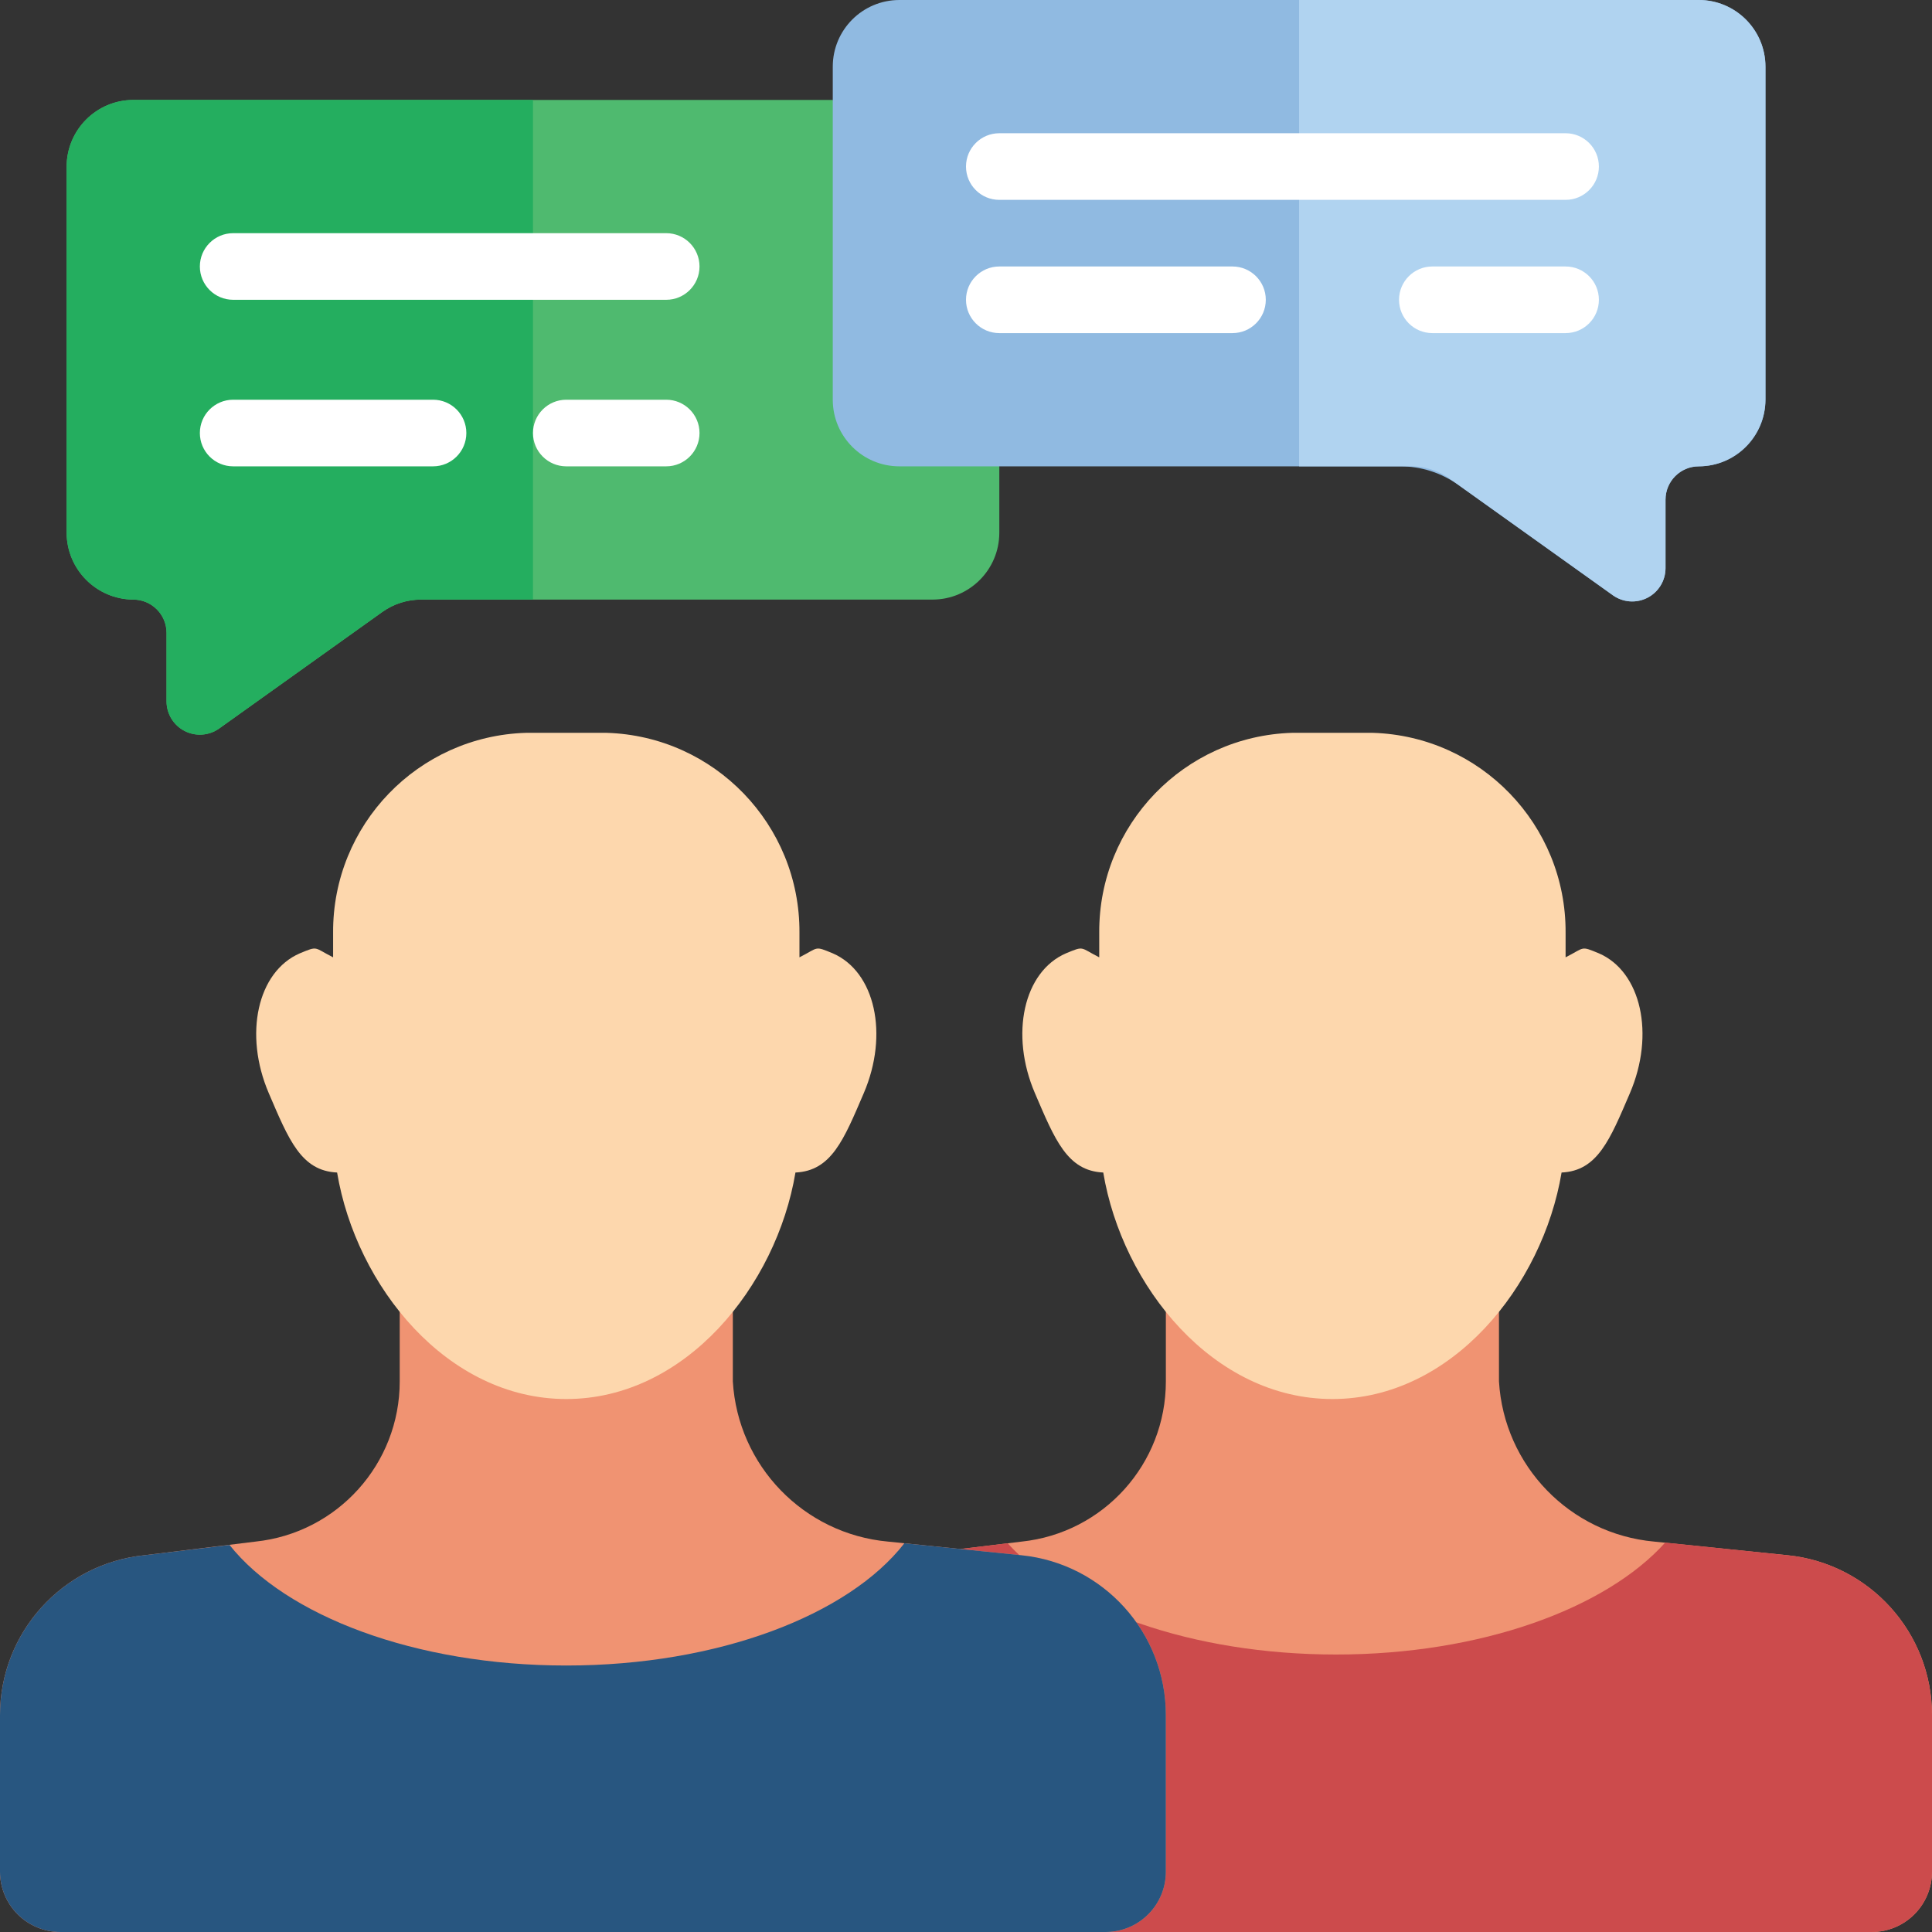 <svg height="512pt" viewBox="0 0 512 512" width="512pt" xmlns="http://www.w3.org/2000/svg"><rect x="0" y="0" width="512" height="512" fill="#333333" stroke="none"/><path d="m264.828 123.586v17.656c-.031 9.738-7.918 17.625-17.656 17.656h-135.59c-3.672-.004-7.25 1.137-10.242 3.266l-43.254 30.895c-2.688 1.914-6.215 2.168-9.148.664s-4.785-4.516-4.801-7.812v-18.188c0-4.875-3.949-8.824-8.828-8.824-9.719-.074-17.582-7.938-17.652-17.656v-97.105c.027-9.738 7.914-17.625 17.652-17.652h185.383zm0 0" fill="#4fba6f"/><path d="m141.242 26.484v132.414h-29.66c-3.672-.004-7.25 1.137-10.242 3.266l-43.254 30.895c-2.688 1.914-6.215 2.168-9.148.664s-4.785-4.516-4.801-7.812v-18.188c0-4.875-3.949-8.824-8.828-8.824-9.719-.074-17.582-7.938-17.652-17.656v-97.105c.027-9.738 7.914-17.625 17.652-17.652zm0 0" fill="#24ae5f"/><path d="m220.691 17.656v88.273c0 9.754 7.902 17.656 17.652 17.656h132.758c5.52-.004 10.898 1.723 15.387 4.934l40.934 29.238c2.691 1.922 6.23 2.176 9.172.664 2.938-1.516 4.785-4.543 4.785-7.852v-18.156c0-4.875 3.953-8.828 8.828-8.828 9.75 0 17.656-7.902 17.656-17.656v-88.273c0-9.75-7.906-17.656-17.656-17.656h-211.863c-9.75 0-17.652 7.906-17.652 17.656zm0 0" fill="#90bae1"/><path d="m344.277 0v123.586h29.66c3.668 0 7.25 1.141 10.238 3.266l43.258 30.898c2.684 1.91 6.211 2.168 9.145.664 2.934-1.504 4.785-4.52 4.801-7.816v-18.184c0-4.875 3.953-8.828 8.828-8.828 9.719-.07 17.582-7.934 17.656-17.656v-88.273c-.031-9.738-7.918-17.629-17.656-17.656zm0 0" fill="#b0d3f0"/><path d="m219.012 512h277.012c4.234 0 8.301-1.684 11.297-4.68 2.996-2.996 4.68-7.062 4.68-11.297v-41.492c.004-21.832-16.504-40.133-38.223-42.371l-35.398-3.621c-22.324-2.031-39.812-20.082-41.137-42.461v-18.449h-88.277v18.449c.008 21.852-16.492 40.18-38.223 42.461l-16.066 1.945zm0 0" fill="#f09372"/><path d="m353.102 194.207h10.684c28.586.863 51.27 24.367 51.113 52.965v6.531c5.207-2.648 3.883-3.09 8.824-1.059 11.211 4.855 14.922 21.453 8.211 37.078-5.297 12.355-8.562 20.566-18.098 21.008-5.031 30.102-29.129 60.027-60.734 60.027-31.602 0-55.699-29.926-60.73-60.027-9.535-.441-12.801-8.652-18.098-21.008-6.711-15.625-3-32.223 8.211-37.078 4.941-2.031 3.617-1.59 8.824 1.059v-6.531c-.156-28.598 22.527-52.102 51.113-52.965zm0 0" fill="#fdd7ad"/><path d="m512 454.531v41.492c0 8.824-7.152 15.977-15.977 15.977h-277.012l35.664-101.516 12.359-1.504c15.801 17.48 48.816 29.484 87.039 29.484 38.398 0 71.504-12.18 87.219-29.66l32.484 3.355c21.719 2.238 38.227 20.539 38.223 42.371zm0 0" fill="#cc4b4c"/><path d="m194.207 347.629v18.449c1.328 22.379 18.812 40.43 41.137 42.461l35.398 3.621c21.719 2.238 38.227 20.539 38.223 42.371v41.492c0 8.824-7.152 15.977-15.977 15.977h-277.012c-4.234 0-8.301-1.684-11.297-4.68-2.996-2.996-4.68-7.062-4.68-11.297v-41.492c-.004-21.832 16.504-40.133 38.223-42.371l29.484-3.621c21.73-2.281 38.23-20.609 38.223-42.461v-18.449zm0 0" fill="#f09372"/><path d="m150.07 194.207h10.68c28.586.863 51.27 24.367 51.113 52.965v6.531c5.207-2.648 3.883-3.09 8.828-1.059 11.211 4.855 14.918 21.453 8.207 37.078-5.297 12.355-8.562 20.566-18.094 21.008-5.035 30.102-29.133 60.027-60.734 60.027-31.605 0-55.703-29.926-60.734-60.027-9.535-.441-12.801-8.652-18.098-21.008-6.707-15.625-3-32.223 8.211-37.078 4.941-2.031 3.617-1.59 8.828 1.059v-6.531c-.156-28.598 22.523-52.102 51.109-52.965zm0 0" fill="#fdd7ad"/><g fill="#fff"><path d="m414.898 52.965h-150.07c-4.875 0-8.828-3.953-8.828-8.828s3.953-8.828 8.828-8.828h150.07c4.875 0 8.824 3.953 8.824 8.828s-3.949 8.828-8.824 8.828zm0 0"/><path d="m326.621 88.277h-61.793c-4.875 0-8.828-3.953-8.828-8.828s3.953-8.828 8.828-8.828h61.793c4.875 0 8.828 3.953 8.828 8.828s-3.953 8.828-8.828 8.828zm0 0"/><path d="m414.898 88.277h-35.312c-4.875 0-8.828-3.953-8.828-8.828s3.953-8.828 8.828-8.828h35.312c4.875 0 8.824 3.953 8.824 8.828s-3.949 8.828-8.824 8.828zm0 0"/><path d="m176.551 79.449h-114.758c-4.875 0-8.828-3.953-8.828-8.828s3.953-8.828 8.828-8.828h114.758c4.875 0 8.828 3.953 8.828 8.828s-3.953 8.828-8.828 8.828zm0 0"/><path d="m114.758 123.586h-52.965c-4.875 0-8.828-3.953-8.828-8.828s3.953-8.828 8.828-8.828h52.965c4.875 0 8.828 3.953 8.828 8.828s-3.953 8.828-8.828 8.828zm0 0"/><path d="m176.551 123.586h-26.48c-4.875 0-8.828-3.953-8.828-8.828s3.953-8.828 8.828-8.828h26.48c4.875 0 8.828 3.953 8.828 8.828s-3.953 8.828-8.828 8.828zm0 0"/></g><path d="m308.965 454.531v41.492c0 8.824-7.152 15.977-15.977 15.977h-277.012c-4.234 0-8.301-1.684-11.297-4.68-2.996-2.996-4.68-7.062-4.68-11.297v-41.492c-.004-21.832 16.504-40.133 38.223-42.371l22.598-2.738c14.922 18.805 49.258 31.957 89.25 31.957 40.34 0 74.855-13.418 89.598-32.398l31.074 3.18c21.719 2.238 38.227 20.539 38.223 42.371zm0 0" fill="#285680"/></svg>